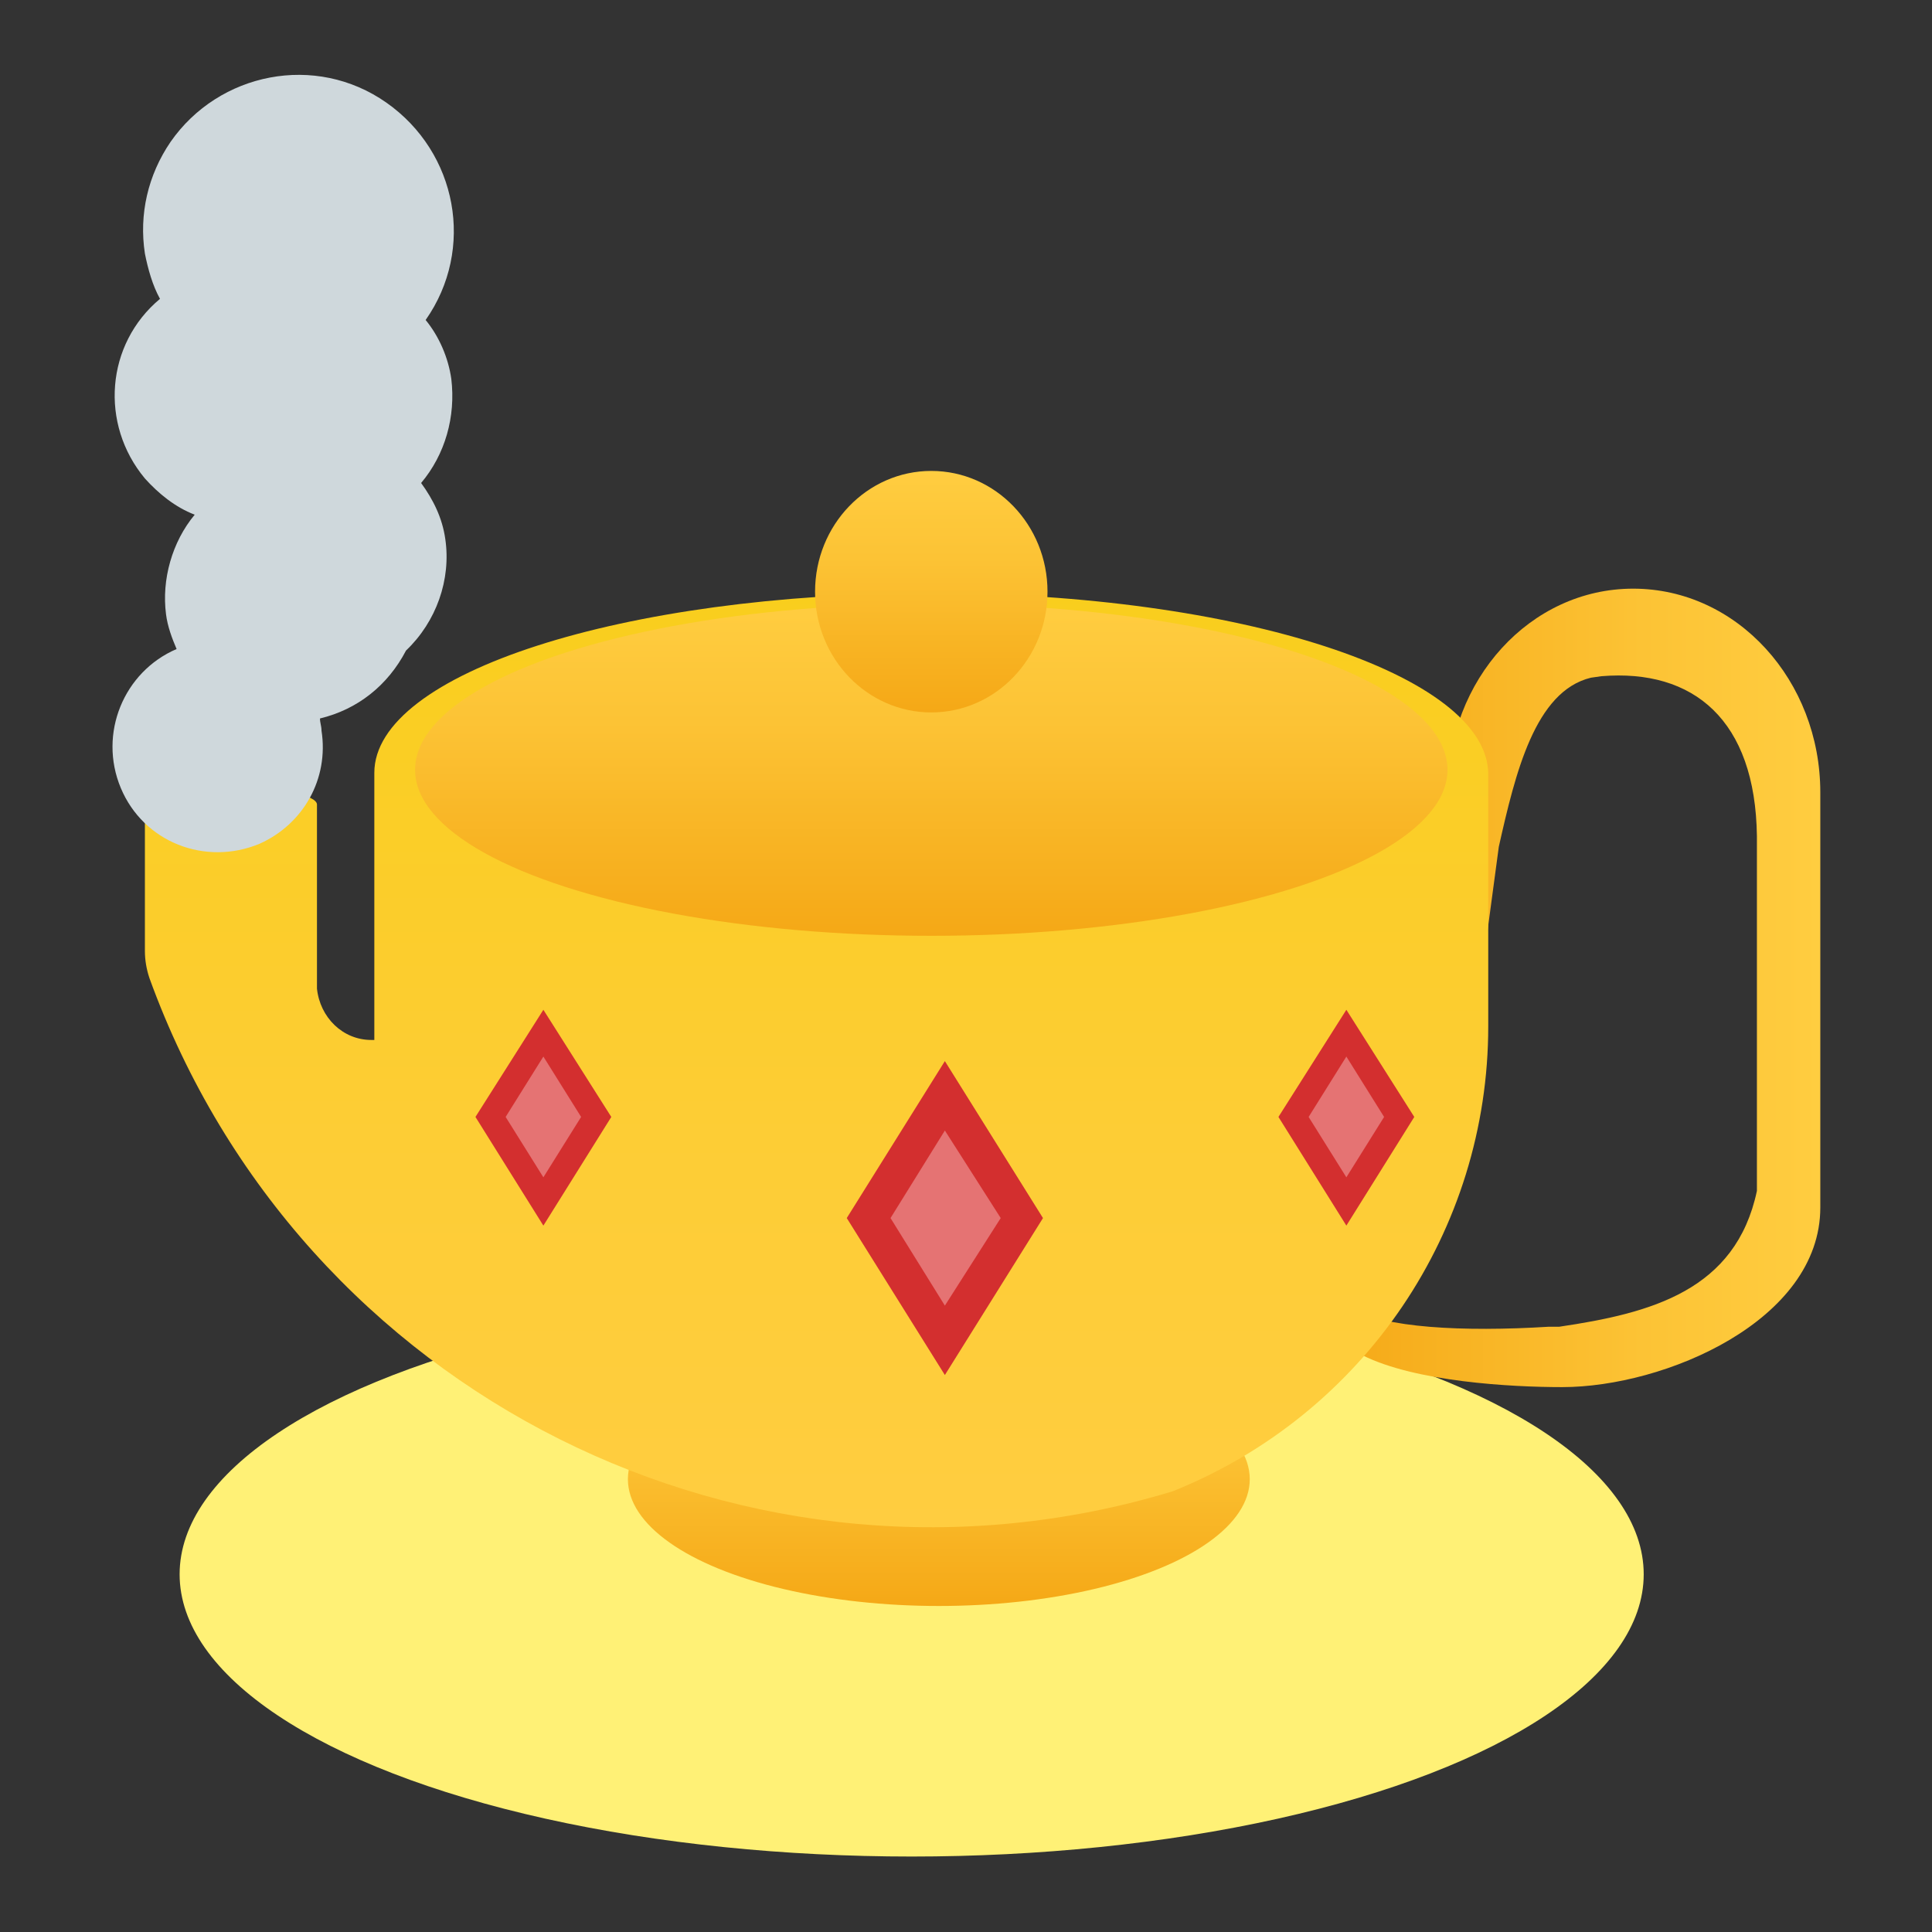 <?xml version="1.0" encoding="utf-8"?>
<!-- Generator: Adobe Illustrator 24.0.0, SVG Export Plug-In . SVG Version: 6.00 Build 0)  -->
<svg version="1.1" id="图层_1" xmlns="http://www.w3.org/2000/svg" xmlns:xlink="http://www.w3.org/1999/xlink" x="0px" y="0px"
	 viewBox="0 0 128 128" enable-background="new 0 0 128 128" xml:space="preserve">
<rect x="0" y="0" width="128" height="128" fill="#333333" stroke="none"/>
<title>geany128</title>
<ellipse fill="#FFF176" cx="60.4" cy="104.3" rx="48.5" ry="18.7"/>
<linearGradient id="SVGID_1_" gradientUnits="userSpaceOnUse" x1="87.748" y1="33.45" x2="120.6" y2="33.45" gradientTransform="matrix(1 0 0 1 0 32)">
	<stop  offset="0" style="stop-color:#F5A816"/>
	<stop  offset="0.64" style="stop-color:#FCC335"/>
	<stop  offset="1" style="stop-color:#FFCD40"/>
</linearGradient>
<path fill="url(#SVGID_1_)" d="M108.2,39L108.2,39c-6.8,0-12.3,6-12.3,13.5l-2,26.7c-15.7,11.3,2.8,12.7,9.6,12.7l0,0
	c6.8,0,17.1-4.4,17.1-11.9V52.5C120.6,45.1,115.1,39,108.2,39z M116.4,78.9c-1.4,6.6-7,8.1-13.1,9h-0.7c-11.3,0.7-21.4-1.1-6.4-8.7
	l3.1-23.1c1.1-4.9,2.4-10.3,6.1-11.2l0,0l0.7-0.1c6.1-0.5,10.2,2.9,10.3,10.6V78.9z"/>
<linearGradient id="SVGID_2_" gradientUnits="userSpaceOnUse" x1="62.2" y1="74.44" x2="62.2" y2="57.62" gradientTransform="matrix(1 0 0 1 0 32)">
	<stop  offset="0" style="stop-color:#F5A816"/>
	<stop  offset="0.64" style="stop-color:#FCC335"/>
	<stop  offset="1" style="stop-color:#FFCD40"/>
</linearGradient>
<ellipse fill="url(#SVGID_2_)" cx="62.2" cy="98" rx="20.6" ry="8.4"/>
<linearGradient id="SVGID_3_" gradientUnits="userSpaceOnUse" x1="54.1" y1="7.3" x2="54.1" y2="69.184" gradientTransform="matrix(1 0 0 1 0 32)">
	<stop  offset="0" style="stop-color:#F9CE1D"/>
	<stop  offset="0.58" style="stop-color:#FDCD35"/>
	<stop  offset="1" style="stop-color:#FFCD40"/>
</linearGradient>
<path fill="url(#SVGID_3_)" d="M61.7,39.3c-20.4,0-36.9,5.3-36.9,11.9V68c0,0.3,0,0.6,0,0.9h-0.2c-1.9,0-3.4-1.5-3.6-3.4
	c0-0.1,0-0.1,0-0.2v-12c0-0.6-2.5-1.2-5.7-1.2s-5.7,0.5-5.7,1.2V63c0,0.6,0.1,1.2,0.3,1.8l0,0l0,0c10,27.6,39.8,42.5,67.8,34
	C90.4,93.7,98.6,81.5,98.6,68V51.3C98.6,44.7,82.1,39.3,61.7,39.3z"/>
<linearGradient id="SVGID_4_" gradientUnits="userSpaceOnUse" x1="61.7" y1="30" x2="61.7" y2="7.92" gradientTransform="matrix(1 0 0 1 0 32)">
	<stop  offset="0" style="stop-color:#F5A816"/>
	<stop  offset="0.64" style="stop-color:#FCC335"/>
	<stop  offset="1" style="stop-color:#FFCD40"/>
</linearGradient>
<ellipse fill="url(#SVGID_4_)" cx="61.7" cy="51" rx="34.2" ry="11"/>
<linearGradient id="SVGID_5_" gradientUnits="userSpaceOnUse" x1="61.7" y1="15.2" x2="61.7" y2="-0.78" gradientTransform="matrix(1 0 0 1 0 32)">
	<stop  offset="0" style="stop-color:#F5A816"/>
	<stop  offset="0.64" style="stop-color:#FCC335"/>
	<stop  offset="1" style="stop-color:#FFCD40"/>
</linearGradient>
<ellipse fill="url(#SVGID_5_)" cx="61.7" cy="39.2" rx="7.7" ry="8"/>
<path fill="#CFD8DC" d="M29.9,25.1c-0.2-1.4-0.8-2.8-1.7-3.9c3.3-4.7,2.1-11.1-2.6-14.4s-11.1-2-14.3,2.6c-1.5,2.2-2.1,4.8-1.7,7.4
	c0.2,1,0.5,2.1,1,3c-3.6,3-4,8.3-1,11.9c0.9,1,2,1.9,3.3,2.4c-1.5,1.8-2.2,4.3-1.9,6.6c0.1,0.8,0.4,1.6,0.7,2.3
	c-3.5,1.5-5.2,5.6-3.7,9.2s5.6,5.2,9.2,3.7c2.9-1.3,4.6-4.3,4.1-7.5c0-0.3-0.1-0.5-0.1-0.8c2.5-0.6,4.5-2.2,5.7-4.5
	c2-1.9,3-4.7,2.6-7.4c-0.2-1.4-0.8-2.6-1.6-3.7C29.5,30.1,30.2,27.6,29.9,25.1z"/>
<polygon fill="#D32F2F" points="62.6,91.1 56.1,80.7 62.6,70.3 69.1,80.7 "/>
<polygon fill="#E57373" points="62.6,86.5 59,80.7 62.6,74.9 66.3,80.7 "/>
<polygon fill="#D32F2F" points="36,81.2 31.5,74 36,66.9 40.5,74 "/>
<polygon fill="#E57373" points="36,78 33.5,74 36,70 38.5,74 "/>
<polygon fill="#D32F2F" points="89.2,81.2 84.7,74 89.2,66.9 93.7,74 "/>
<polygon fill="#E57373" points="89.2,78 86.7,74 89.2,70 91.7,74 "/>
</svg>
